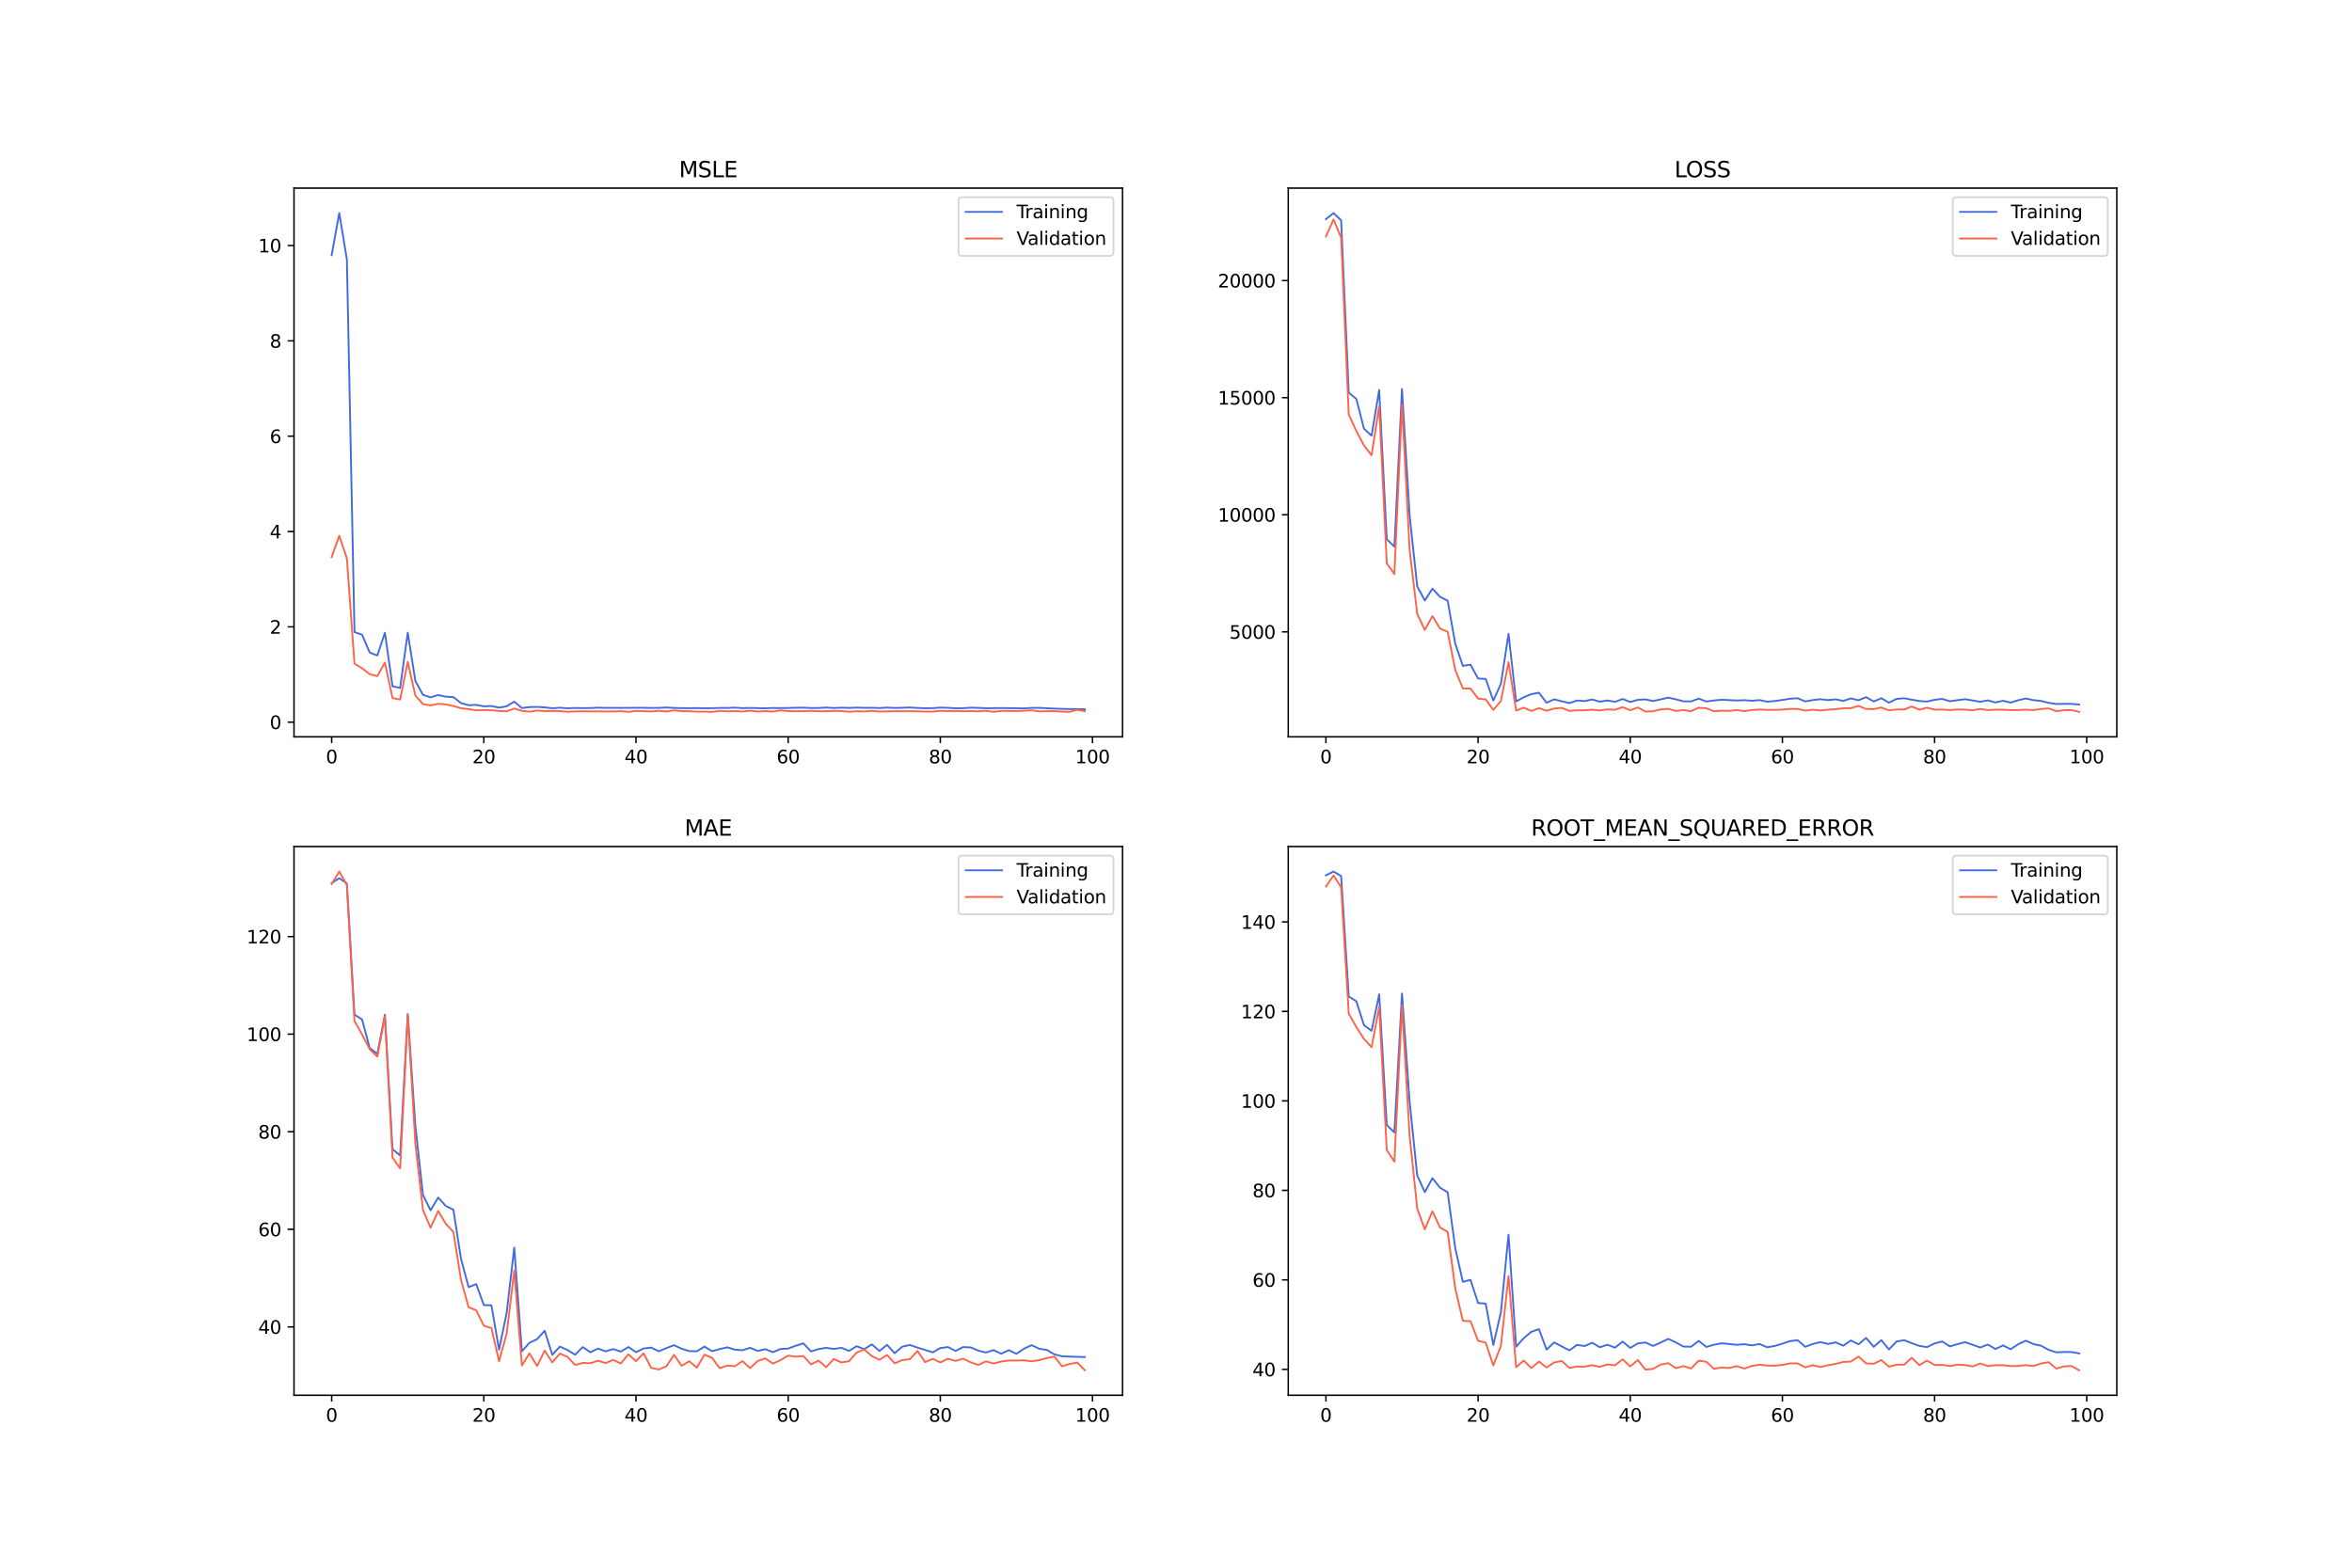 <?xml version="1.0" encoding="utf-8" standalone="no"?>
<!DOCTYPE svg PUBLIC "-//W3C//DTD SVG 1.1//EN"
  "http://www.w3.org/Graphics/SVG/1.1/DTD/svg11.dtd">
<svg xmlns:xlink="http://www.w3.org/1999/xlink" width="1296pt" height="864pt" viewBox="0 0 1296 864" xmlns="http://www.w3.org/2000/svg" version="1.1">
 <defs>
  <style type="text/css">*{stroke-linejoin: round; stroke-linecap: butt}</style>
 </defs>
 <g id="figure_1">
  <g id="patch_1">
   <path d="M 0 864 
L 1296 864 
L 1296 0 
L 0 0 
z
" style="fill: #ffffff"/>
  </g>
  <g id="axes_1">
   <g id="patch_2">
    <path d="M 162 406.08 
L 618.545 406.08 
L 618.545 103.68 
L 162 103.68 
z
" style="fill: #ffffff"/>
   </g>
   <g id="matplotlib.axis_1">
    <g id="xtick_1">
     <g id="line2d_1">
      <defs>
       <path id="md85e170655" d="M 0 0 
L 0 3.5 
" style="stroke: #000000; stroke-width: 0.8"/>
      </defs>
      <g>
       <use xlink:href="#md85e170655" x="182.752" y="406.08" style="stroke: #000000; stroke-width: 0.8"/>
      </g>
     </g>
     <g id="text_1">
      <!-- 0 -->
      <g transform="translate(179.571 420.678) scale(0.1 -0.1)">
       <defs>
        <path id="DejaVuSans-30" d="M 2034 4250 
Q 1547 4250 1301 3770 
Q 1056 3291 1056 2328 
Q 1056 1369 1301 889 
Q 1547 409 2034 409 
Q 2525 409 2770 889 
Q 3016 1369 3016 2328 
Q 3016 3291 2770 3770 
Q 2525 4250 2034 4250 
z
M 2034 4750 
Q 2819 4750 3233 4129 
Q 3647 3509 3647 2328 
Q 3647 1150 3233 529 
Q 2819 -91 2034 -91 
Q 1250 -91 836 529 
Q 422 1150 422 2328 
Q 422 3509 836 4129 
Q 1250 4750 2034 4750 
z
" transform="scale(0.016)"/>
       </defs>
       <use xlink:href="#DejaVuSans-30"/>
      </g>
     </g>
    </g>
    <g id="xtick_2">
     <g id="line2d_2">
      <g>
       <use xlink:href="#md85e170655" x="266.599" y="406.08" style="stroke: #000000; stroke-width: 0.8"/>
      </g>
     </g>
     <g id="text_2">
      <!-- 20 -->
      <g transform="translate(260.236 420.678) scale(0.1 -0.1)">
       <defs>
        <path id="DejaVuSans-32" d="M 1228 531 
L 3431 531 
L 3431 0 
L 469 0 
L 469 531 
Q 828 903 1448 1529 
Q 2069 2156 2228 2338 
Q 2531 2678 2651 2914 
Q 2772 3150 2772 3378 
Q 2772 3750 2511 3984 
Q 2250 4219 1831 4219 
Q 1534 4219 1204 4116 
Q 875 4013 500 3803 
L 500 4441 
Q 881 4594 1212 4672 
Q 1544 4750 1819 4750 
Q 2544 4750 2975 4387 
Q 3406 4025 3406 3419 
Q 3406 3131 3298 2873 
Q 3191 2616 2906 2266 
Q 2828 2175 2409 1742 
Q 1991 1309 1228 531 
z
" transform="scale(0.016)"/>
       </defs>
       <use xlink:href="#DejaVuSans-32"/>
       <use xlink:href="#DejaVuSans-30" x="63.623"/>
      </g>
     </g>
    </g>
    <g id="xtick_3">
     <g id="line2d_3">
      <g>
       <use xlink:href="#md85e170655" x="350.446" y="406.08" style="stroke: #000000; stroke-width: 0.8"/>
      </g>
     </g>
     <g id="text_3">
      <!-- 40 -->
      <g transform="translate(344.083 420.678) scale(0.1 -0.1)">
       <defs>
        <path id="DejaVuSans-34" d="M 2419 4116 
L 825 1625 
L 2419 1625 
L 2419 4116 
z
M 2253 4666 
L 3047 4666 
L 3047 1625 
L 3713 1625 
L 3713 1100 
L 3047 1100 
L 3047 0 
L 2419 0 
L 2419 1100 
L 313 1100 
L 313 1709 
L 2253 4666 
z
" transform="scale(0.016)"/>
       </defs>
       <use xlink:href="#DejaVuSans-34"/>
       <use xlink:href="#DejaVuSans-30" x="63.623"/>
      </g>
     </g>
    </g>
    <g id="xtick_4">
     <g id="line2d_4">
      <g>
       <use xlink:href="#md85e170655" x="434.292" y="406.08" style="stroke: #000000; stroke-width: 0.8"/>
      </g>
     </g>
     <g id="text_4">
      <!-- 60 -->
      <g transform="translate(427.93 420.678) scale(0.1 -0.1)">
       <defs>
        <path id="DejaVuSans-36" d="M 2113 2584 
Q 1688 2584 1439 2293 
Q 1191 2003 1191 1497 
Q 1191 994 1439 701 
Q 1688 409 2113 409 
Q 2538 409 2786 701 
Q 3034 994 3034 1497 
Q 3034 2003 2786 2293 
Q 2538 2584 2113 2584 
z
M 3366 4563 
L 3366 3988 
Q 3128 4100 2886 4159 
Q 2644 4219 2406 4219 
Q 1781 4219 1451 3797 
Q 1122 3375 1075 2522 
Q 1259 2794 1537 2939 
Q 1816 3084 2150 3084 
Q 2853 3084 3261 2657 
Q 3669 2231 3669 1497 
Q 3669 778 3244 343 
Q 2819 -91 2113 -91 
Q 1303 -91 875 529 
Q 447 1150 447 2328 
Q 447 3434 972 4092 
Q 1497 4750 2381 4750 
Q 2619 4750 2861 4703 
Q 3103 4656 3366 4563 
z
" transform="scale(0.016)"/>
       </defs>
       <use xlink:href="#DejaVuSans-36"/>
       <use xlink:href="#DejaVuSans-30" x="63.623"/>
      </g>
     </g>
    </g>
    <g id="xtick_5">
     <g id="line2d_5">
      <g>
       <use xlink:href="#md85e170655" x="518.139" y="406.08" style="stroke: #000000; stroke-width: 0.8"/>
      </g>
     </g>
     <g id="text_5">
      <!-- 80 -->
      <g transform="translate(511.776 420.678) scale(0.1 -0.1)">
       <defs>
        <path id="DejaVuSans-38" d="M 2034 2216 
Q 1584 2216 1326 1975 
Q 1069 1734 1069 1313 
Q 1069 891 1326 650 
Q 1584 409 2034 409 
Q 2484 409 2743 651 
Q 3003 894 3003 1313 
Q 3003 1734 2745 1975 
Q 2488 2216 2034 2216 
z
M 1403 2484 
Q 997 2584 770 2862 
Q 544 3141 544 3541 
Q 544 4100 942 4425 
Q 1341 4750 2034 4750 
Q 2731 4750 3128 4425 
Q 3525 4100 3525 3541 
Q 3525 3141 3298 2862 
Q 3072 2584 2669 2484 
Q 3125 2378 3379 2068 
Q 3634 1759 3634 1313 
Q 3634 634 3220 271 
Q 2806 -91 2034 -91 
Q 1263 -91 848 271 
Q 434 634 434 1313 
Q 434 1759 690 2068 
Q 947 2378 1403 2484 
z
M 1172 3481 
Q 1172 3119 1398 2916 
Q 1625 2713 2034 2713 
Q 2441 2713 2670 2916 
Q 2900 3119 2900 3481 
Q 2900 3844 2670 4047 
Q 2441 4250 2034 4250 
Q 1625 4250 1398 4047 
Q 1172 3844 1172 3481 
z
" transform="scale(0.016)"/>
       </defs>
       <use xlink:href="#DejaVuSans-38"/>
       <use xlink:href="#DejaVuSans-30" x="63.623"/>
      </g>
     </g>
    </g>
    <g id="xtick_6">
     <g id="line2d_6">
      <g>
       <use xlink:href="#md85e170655" x="601.986" y="406.08" style="stroke: #000000; stroke-width: 0.8"/>
      </g>
     </g>
     <g id="text_6">
      <!-- 100 -->
      <g transform="translate(592.442 420.678) scale(0.1 -0.1)">
       <defs>
        <path id="DejaVuSans-31" d="M 794 531 
L 1825 531 
L 1825 4091 
L 703 3866 
L 703 4441 
L 1819 4666 
L 2450 4666 
L 2450 531 
L 3481 531 
L 3481 0 
L 794 0 
L 794 531 
z
" transform="scale(0.016)"/>
       </defs>
       <use xlink:href="#DejaVuSans-31"/>
       <use xlink:href="#DejaVuSans-30" x="63.623"/>
       <use xlink:href="#DejaVuSans-30" x="127.246"/>
      </g>
     </g>
    </g>
   </g>
   <g id="matplotlib.axis_2">
    <g id="ytick_1">
     <g id="line2d_7">
      <defs>
       <path id="m19875798ec" d="M 0 0 
L -3.5 0 
" style="stroke: #000000; stroke-width: 0.8"/>
      </defs>
      <g>
       <use xlink:href="#m19875798ec" x="162" y="398.006" style="stroke: #000000; stroke-width: 0.8"/>
      </g>
     </g>
     <g id="text_7">
      <!-- 0 -->
      <g transform="translate(148.637 401.805) scale(0.1 -0.1)">
       <use xlink:href="#DejaVuSans-30"/>
      </g>
     </g>
    </g>
    <g id="ytick_2">
     <g id="line2d_8">
      <g>
       <use xlink:href="#m19875798ec" x="162" y="345.468" style="stroke: #000000; stroke-width: 0.8"/>
      </g>
     </g>
     <g id="text_8">
      <!-- 2 -->
      <g transform="translate(148.637 349.267) scale(0.1 -0.1)">
       <use xlink:href="#DejaVuSans-32"/>
      </g>
     </g>
    </g>
    <g id="ytick_3">
     <g id="line2d_9">
      <g>
       <use xlink:href="#m19875798ec" x="162" y="292.93" style="stroke: #000000; stroke-width: 0.8"/>
      </g>
     </g>
     <g id="text_9">
      <!-- 4 -->
      <g transform="translate(148.637 296.729) scale(0.1 -0.1)">
       <use xlink:href="#DejaVuSans-34"/>
      </g>
     </g>
    </g>
    <g id="ytick_4">
     <g id="line2d_10">
      <g>
       <use xlink:href="#m19875798ec" x="162" y="240.392" style="stroke: #000000; stroke-width: 0.8"/>
      </g>
     </g>
     <g id="text_10">
      <!-- 6 -->
      <g transform="translate(148.637 244.191) scale(0.1 -0.1)">
       <use xlink:href="#DejaVuSans-36"/>
      </g>
     </g>
    </g>
    <g id="ytick_5">
     <g id="line2d_11">
      <g>
       <use xlink:href="#m19875798ec" x="162" y="187.854" style="stroke: #000000; stroke-width: 0.8"/>
      </g>
     </g>
     <g id="text_11">
      <!-- 8 -->
      <g transform="translate(148.637 191.654) scale(0.1 -0.1)">
       <use xlink:href="#DejaVuSans-38"/>
      </g>
     </g>
    </g>
    <g id="ytick_6">
     <g id="line2d_12">
      <g>
       <use xlink:href="#m19875798ec" x="162" y="135.316" style="stroke: #000000; stroke-width: 0.8"/>
      </g>
     </g>
     <g id="text_12">
      <!-- 10 -->
      <g transform="translate(142.275 139.116) scale(0.1 -0.1)">
       <use xlink:href="#DejaVuSans-31"/>
       <use xlink:href="#DejaVuSans-30" x="63.623"/>
      </g>
     </g>
    </g>
   </g>
   <g id="line2d_13">
    <path d="M 182.752 140.63 
L 186.944 117.425 
L 191.137 142.941 
L 195.329 348.347 
L 199.521 349.837 
L 203.714 359.659 
L 207.906 361.257 
L 212.098 348.735 
L 216.291 378.211 
L 220.483 379.183 
L 224.675 348.682 
L 228.868 375.313 
L 233.06 382.937 
L 237.252 384.336 
L 241.445 383.071 
L 245.637 383.969 
L 249.829 384.185 
L 254.022 387.471 
L 258.214 388.669 
L 262.406 388.49 
L 266.599 389.257 
L 270.791 389.116 
L 274.983 389.994 
L 279.176 389.249 
L 283.368 386.706 
L 287.56 390.223 
L 291.753 389.684 
L 295.945 389.609 
L 300.137 389.849 
L 304.33 390.325 
L 308.522 390.064 
L 312.714 390.355 
L 316.907 390.197 
L 321.099 390.276 
L 325.292 390.221 
L 329.484 390.024 
L 333.676 390.14 
L 337.869 390.128 
L 342.061 390.155 
L 346.253 390.123 
L 350.446 390.081 
L 354.638 390.111 
L 358.83 390.18 
L 363.023 390.137 
L 367.215 389.928 
L 371.407 390.162 
L 375.6 390.266 
L 379.792 390.294 
L 383.984 390.262 
L 388.177 390.344 
L 392.369 390.314 
L 396.561 390.148 
L 400.754 390.186 
L 404.946 389.984 
L 409.138 390.263 
L 413.331 390.162 
L 417.523 390.267 
L 421.715 390.345 
L 425.908 390.201 
L 430.1 390.242 
L 434.292 390.173 
L 438.485 390.081 
L 442.677 390.003 
L 446.869 390.226 
L 451.062 390.182 
L 455.254 389.939 
L 459.446 390.222 
L 463.639 390.031 
L 467.831 390.147 
L 472.023 389.977 
L 476.216 390.112 
L 480.408 390.09 
L 484.6 390.233 
L 488.793 389.957 
L 492.985 390.178 
L 497.177 390.084 
L 501.37 389.921 
L 505.562 390.181 
L 509.754 390.347 
L 513.947 390.28 
L 518.139 389.986 
L 522.331 390.092 
L 526.524 390.352 
L 530.716 390.31 
L 534.908 390.021 
L 539.101 390.13 
L 543.293 390.31 
L 547.485 390.28 
L 551.678 390.216 
L 555.87 390.281 
L 560.062 390.32 
L 564.255 390.411 
L 568.447 390.158 
L 572.639 390.121 
L 576.832 390.344 
L 581.024 390.536 
L 585.216 390.69 
L 589.409 390.789 
L 593.601 390.793 
L 597.793 390.92 
" clip-path="url(#p9ff10216ed)" style="fill: none; stroke: #4169e1; stroke-linecap: square"/>
   </g>
   <g id="line2d_14">
    <path d="M 182.752 307.032 
L 186.944 295.249 
L 191.137 307.761 
L 195.329 365.739 
L 199.521 368.329 
L 203.714 371.51 
L 207.906 372.64 
L 212.098 365.177 
L 216.291 384.71 
L 220.483 385.539 
L 224.675 364.756 
L 228.868 383.331 
L 233.06 388.004 
L 237.252 388.766 
L 241.445 387.891 
L 245.637 388.189 
L 249.829 389.116 
L 254.022 390.316 
L 258.214 390.806 
L 262.406 391.522 
L 266.599 391.32 
L 270.791 391.459 
L 274.983 391.828 
L 279.176 392.006 
L 283.368 390.49 
L 287.56 391.738 
L 291.753 392.254 
L 295.945 391.605 
L 300.137 391.919 
L 304.33 391.839 
L 308.522 391.9 
L 312.714 392.29 
L 316.907 392.07 
L 321.099 392.001 
L 325.292 392.082 
L 329.484 392.056 
L 333.676 392.138 
L 337.869 392.091 
L 342.061 391.958 
L 346.253 392.303 
L 350.446 391.816 
L 354.638 391.945 
L 358.83 392.101 
L 363.023 391.738 
L 367.215 392.151 
L 371.407 391.499 
L 375.6 391.91 
L 379.792 391.972 
L 383.984 392.214 
L 388.177 392.219 
L 392.369 392.335 
L 396.561 391.782 
L 400.754 392.055 
L 404.946 391.904 
L 409.138 392.137 
L 413.331 391.709 
L 417.523 392.156 
L 421.715 391.906 
L 425.908 392.18 
L 430.1 391.486 
L 434.292 391.921 
L 438.485 391.976 
L 442.677 391.97 
L 446.869 391.797 
L 451.062 391.969 
L 455.254 392.005 
L 459.446 391.794 
L 463.639 391.863 
L 467.831 392.273 
L 472.023 392.001 
L 476.216 392.117 
L 480.408 391.787 
L 484.6 392.13 
L 488.793 392.091 
L 492.985 391.972 
L 497.177 391.947 
L 501.37 391.962 
L 505.562 392.054 
L 509.754 392.153 
L 513.947 392.202 
L 518.139 391.772 
L 522.331 391.908 
L 526.524 391.852 
L 530.716 391.987 
L 534.908 391.908 
L 539.101 392.012 
L 543.293 391.746 
L 547.485 392.305 
L 551.678 391.797 
L 555.87 391.829 
L 560.062 391.88 
L 564.255 391.714 
L 568.447 391.506 
L 572.639 392.062 
L 576.832 391.958 
L 581.024 391.907 
L 585.216 392.189 
L 589.409 392.313 
L 593.601 391.165 
L 597.793 391.947 
" clip-path="url(#p9ff10216ed)" style="fill: none; stroke: #ff6347; stroke-linecap: square"/>
   </g>
   <g id="patch_3">
    <path d="M 162 406.08 
L 162 103.68 
" style="fill: none; stroke: #000000; stroke-width: 0.8; stroke-linejoin: miter; stroke-linecap: square"/>
   </g>
   <g id="patch_4">
    <path d="M 618.545 406.08 
L 618.545 103.68 
" style="fill: none; stroke: #000000; stroke-width: 0.8; stroke-linejoin: miter; stroke-linecap: square"/>
   </g>
   <g id="patch_5">
    <path d="M 162 406.08 
L 618.545 406.08 
" style="fill: none; stroke: #000000; stroke-width: 0.8; stroke-linejoin: miter; stroke-linecap: square"/>
   </g>
   <g id="patch_6">
    <path d="M 162 103.68 
L 618.545 103.68 
" style="fill: none; stroke: #000000; stroke-width: 0.8; stroke-linejoin: miter; stroke-linecap: square"/>
   </g>
   <g id="text_13">
    <!-- MSLE -->
    <g transform="translate(374.152 97.68) scale(0.12 -0.12)">
     <defs>
      <path id="DejaVuSans-4d" d="M 628 4666 
L 1569 4666 
L 2759 1491 
L 3956 4666 
L 4897 4666 
L 4897 0 
L 4281 0 
L 4281 4097 
L 3078 897 
L 2444 897 
L 1241 4097 
L 1241 0 
L 628 0 
L 628 4666 
z
" transform="scale(0.016)"/>
      <path id="DejaVuSans-53" d="M 3425 4513 
L 3425 3897 
Q 3066 4069 2747 4153 
Q 2428 4238 2131 4238 
Q 1616 4238 1336 4038 
Q 1056 3838 1056 3469 
Q 1056 3159 1242 3001 
Q 1428 2844 1947 2747 
L 2328 2669 
Q 3034 2534 3370 2195 
Q 3706 1856 3706 1288 
Q 3706 609 3251 259 
Q 2797 -91 1919 -91 
Q 1588 -91 1214 -16 
Q 841 59 441 206 
L 441 856 
Q 825 641 1194 531 
Q 1563 422 1919 422 
Q 2459 422 2753 634 
Q 3047 847 3047 1241 
Q 3047 1584 2836 1778 
Q 2625 1972 2144 2069 
L 1759 2144 
Q 1053 2284 737 2584 
Q 422 2884 422 3419 
Q 422 4038 858 4394 
Q 1294 4750 2059 4750 
Q 2388 4750 2728 4690 
Q 3069 4631 3425 4513 
z
" transform="scale(0.016)"/>
      <path id="DejaVuSans-4c" d="M 628 4666 
L 1259 4666 
L 1259 531 
L 3531 531 
L 3531 0 
L 628 0 
L 628 4666 
z
" transform="scale(0.016)"/>
      <path id="DejaVuSans-45" d="M 628 4666 
L 3578 4666 
L 3578 4134 
L 1259 4134 
L 1259 2753 
L 3481 2753 
L 3481 2222 
L 1259 2222 
L 1259 531 
L 3634 531 
L 3634 0 
L 628 0 
L 628 4666 
z
" transform="scale(0.016)"/>
     </defs>
     <use xlink:href="#DejaVuSans-4d"/>
     <use xlink:href="#DejaVuSans-53" x="86.279"/>
     <use xlink:href="#DejaVuSans-4c" x="149.756"/>
     <use xlink:href="#DejaVuSans-45" x="205.469"/>
    </g>
   </g>
   <g id="legend_1">
    <g id="patch_7">
     <path d="M 530.164 141.036 
L 611.545 141.036 
Q 613.545 141.036 613.545 139.036 
L 613.545 110.68 
Q 613.545 108.68 611.545 108.68 
L 530.164 108.68 
Q 528.164 108.68 528.164 110.68 
L 528.164 139.036 
Q 528.164 141.036 530.164 141.036 
z
" style="fill: #ffffff; opacity: 0.8; stroke: #cccccc; stroke-linejoin: miter"/>
    </g>
    <g id="line2d_15">
     <path d="M 532.164 116.778 
L 542.164 116.778 
L 552.164 116.778 
" style="fill: none; stroke: #4169e1; stroke-linecap: square"/>
    </g>
    <g id="text_14">
     <!-- Training -->
     <g transform="translate(560.164 120.278) scale(0.1 -0.1)">
      <defs>
       <path id="DejaVuSans-54" d="M -19 4666 
L 3928 4666 
L 3928 4134 
L 2272 4134 
L 2272 0 
L 1638 0 
L 1638 4134 
L -19 4134 
L -19 4666 
z
" transform="scale(0.016)"/>
       <path id="DejaVuSans-72" d="M 2631 2963 
Q 2534 3019 2420 3045 
Q 2306 3072 2169 3072 
Q 1681 3072 1420 2755 
Q 1159 2438 1159 1844 
L 1159 0 
L 581 0 
L 581 3500 
L 1159 3500 
L 1159 2956 
Q 1341 3275 1631 3429 
Q 1922 3584 2338 3584 
Q 2397 3584 2469 3576 
Q 2541 3569 2628 3553 
L 2631 2963 
z
" transform="scale(0.016)"/>
       <path id="DejaVuSans-61" d="M 2194 1759 
Q 1497 1759 1228 1600 
Q 959 1441 959 1056 
Q 959 750 1161 570 
Q 1363 391 1709 391 
Q 2188 391 2477 730 
Q 2766 1069 2766 1631 
L 2766 1759 
L 2194 1759 
z
M 3341 1997 
L 3341 0 
L 2766 0 
L 2766 531 
Q 2569 213 2275 61 
Q 1981 -91 1556 -91 
Q 1019 -91 701 211 
Q 384 513 384 1019 
Q 384 1609 779 1909 
Q 1175 2209 1959 2209 
L 2766 2209 
L 2766 2266 
Q 2766 2663 2505 2880 
Q 2244 3097 1772 3097 
Q 1472 3097 1187 3025 
Q 903 2953 641 2809 
L 641 3341 
Q 956 3463 1253 3523 
Q 1550 3584 1831 3584 
Q 2591 3584 2966 3190 
Q 3341 2797 3341 1997 
z
" transform="scale(0.016)"/>
       <path id="DejaVuSans-69" d="M 603 3500 
L 1178 3500 
L 1178 0 
L 603 0 
L 603 3500 
z
M 603 4863 
L 1178 4863 
L 1178 4134 
L 603 4134 
L 603 4863 
z
" transform="scale(0.016)"/>
       <path id="DejaVuSans-6e" d="M 3513 2113 
L 3513 0 
L 2938 0 
L 2938 2094 
Q 2938 2591 2744 2837 
Q 2550 3084 2163 3084 
Q 1697 3084 1428 2787 
Q 1159 2491 1159 1978 
L 1159 0 
L 581 0 
L 581 3500 
L 1159 3500 
L 1159 2956 
Q 1366 3272 1645 3428 
Q 1925 3584 2291 3584 
Q 2894 3584 3203 3211 
Q 3513 2838 3513 2113 
z
" transform="scale(0.016)"/>
       <path id="DejaVuSans-67" d="M 2906 1791 
Q 2906 2416 2648 2759 
Q 2391 3103 1925 3103 
Q 1463 3103 1205 2759 
Q 947 2416 947 1791 
Q 947 1169 1205 825 
Q 1463 481 1925 481 
Q 2391 481 2648 825 
Q 2906 1169 2906 1791 
z
M 3481 434 
Q 3481 -459 3084 -895 
Q 2688 -1331 1869 -1331 
Q 1566 -1331 1297 -1286 
Q 1028 -1241 775 -1147 
L 775 -588 
Q 1028 -725 1275 -790 
Q 1522 -856 1778 -856 
Q 2344 -856 2625 -561 
Q 2906 -266 2906 331 
L 2906 616 
Q 2728 306 2450 153 
Q 2172 0 1784 0 
Q 1141 0 747 490 
Q 353 981 353 1791 
Q 353 2603 747 3093 
Q 1141 3584 1784 3584 
Q 2172 3584 2450 3431 
Q 2728 3278 2906 2969 
L 2906 3500 
L 3481 3500 
L 3481 434 
z
" transform="scale(0.016)"/>
      </defs>
      <use xlink:href="#DejaVuSans-54"/>
      <use xlink:href="#DejaVuSans-72" x="46.334"/>
      <use xlink:href="#DejaVuSans-61" x="87.447"/>
      <use xlink:href="#DejaVuSans-69" x="148.727"/>
      <use xlink:href="#DejaVuSans-6e" x="176.51"/>
      <use xlink:href="#DejaVuSans-69" x="239.889"/>
      <use xlink:href="#DejaVuSans-6e" x="267.672"/>
      <use xlink:href="#DejaVuSans-67" x="331.051"/>
     </g>
    </g>
    <g id="line2d_16">
     <path d="M 532.164 131.457 
L 542.164 131.457 
L 552.164 131.457 
" style="fill: none; stroke: #ff6347; stroke-linecap: square"/>
    </g>
    <g id="text_15">
     <!-- Validation -->
     <g transform="translate(560.164 134.957) scale(0.1 -0.1)">
      <defs>
       <path id="DejaVuSans-56" d="M 1831 0 
L 50 4666 
L 709 4666 
L 2188 738 
L 3669 4666 
L 4325 4666 
L 2547 0 
L 1831 0 
z
" transform="scale(0.016)"/>
       <path id="DejaVuSans-6c" d="M 603 4863 
L 1178 4863 
L 1178 0 
L 603 0 
L 603 4863 
z
" transform="scale(0.016)"/>
       <path id="DejaVuSans-64" d="M 2906 2969 
L 2906 4863 
L 3481 4863 
L 3481 0 
L 2906 0 
L 2906 525 
Q 2725 213 2448 61 
Q 2172 -91 1784 -91 
Q 1150 -91 751 415 
Q 353 922 353 1747 
Q 353 2572 751 3078 
Q 1150 3584 1784 3584 
Q 2172 3584 2448 3432 
Q 2725 3281 2906 2969 
z
M 947 1747 
Q 947 1113 1208 752 
Q 1469 391 1925 391 
Q 2381 391 2643 752 
Q 2906 1113 2906 1747 
Q 2906 2381 2643 2742 
Q 2381 3103 1925 3103 
Q 1469 3103 1208 2742 
Q 947 2381 947 1747 
z
" transform="scale(0.016)"/>
       <path id="DejaVuSans-74" d="M 1172 4494 
L 1172 3500 
L 2356 3500 
L 2356 3053 
L 1172 3053 
L 1172 1153 
Q 1172 725 1289 603 
Q 1406 481 1766 481 
L 2356 481 
L 2356 0 
L 1766 0 
Q 1100 0 847 248 
Q 594 497 594 1153 
L 594 3053 
L 172 3053 
L 172 3500 
L 594 3500 
L 594 4494 
L 1172 4494 
z
" transform="scale(0.016)"/>
       <path id="DejaVuSans-6f" d="M 1959 3097 
Q 1497 3097 1228 2736 
Q 959 2375 959 1747 
Q 959 1119 1226 758 
Q 1494 397 1959 397 
Q 2419 397 2687 759 
Q 2956 1122 2956 1747 
Q 2956 2369 2687 2733 
Q 2419 3097 1959 3097 
z
M 1959 3584 
Q 2709 3584 3137 3096 
Q 3566 2609 3566 1747 
Q 3566 888 3137 398 
Q 2709 -91 1959 -91 
Q 1206 -91 779 398 
Q 353 888 353 1747 
Q 353 2609 779 3096 
Q 1206 3584 1959 3584 
z
" transform="scale(0.016)"/>
      </defs>
      <use xlink:href="#DejaVuSans-56"/>
      <use xlink:href="#DejaVuSans-61" x="60.658"/>
      <use xlink:href="#DejaVuSans-6c" x="121.938"/>
      <use xlink:href="#DejaVuSans-69" x="149.721"/>
      <use xlink:href="#DejaVuSans-64" x="177.504"/>
      <use xlink:href="#DejaVuSans-61" x="240.98"/>
      <use xlink:href="#DejaVuSans-74" x="302.26"/>
      <use xlink:href="#DejaVuSans-69" x="341.469"/>
      <use xlink:href="#DejaVuSans-6f" x="369.252"/>
      <use xlink:href="#DejaVuSans-6e" x="430.434"/>
     </g>
    </g>
   </g>
  </g>
  <g id="axes_2">
   <g id="patch_8">
    <path d="M 709.855 406.08 
L 1166.4 406.08 
L 1166.4 103.68 
L 709.855 103.68 
z
" style="fill: #ffffff"/>
   </g>
   <g id="matplotlib.axis_3">
    <g id="xtick_7">
     <g id="line2d_17">
      <g>
       <use xlink:href="#md85e170655" x="730.607" y="406.08" style="stroke: #000000; stroke-width: 0.8"/>
      </g>
     </g>
     <g id="text_16">
      <!-- 0 -->
      <g transform="translate(727.425 420.678) scale(0.1 -0.1)">
       <use xlink:href="#DejaVuSans-30"/>
      </g>
     </g>
    </g>
    <g id="xtick_8">
     <g id="line2d_18">
      <g>
       <use xlink:href="#md85e170655" x="814.453" y="406.08" style="stroke: #000000; stroke-width: 0.8"/>
      </g>
     </g>
     <g id="text_17">
      <!-- 20 -->
      <g transform="translate(808.091 420.678) scale(0.1 -0.1)">
       <use xlink:href="#DejaVuSans-32"/>
       <use xlink:href="#DejaVuSans-30" x="63.623"/>
      </g>
     </g>
    </g>
    <g id="xtick_9">
     <g id="line2d_19">
      <g>
       <use xlink:href="#md85e170655" x="898.3" y="406.08" style="stroke: #000000; stroke-width: 0.8"/>
      </g>
     </g>
     <g id="text_18">
      <!-- 40 -->
      <g transform="translate(891.938 420.678) scale(0.1 -0.1)">
       <use xlink:href="#DejaVuSans-34"/>
       <use xlink:href="#DejaVuSans-30" x="63.623"/>
      </g>
     </g>
    </g>
    <g id="xtick_10">
     <g id="line2d_20">
      <g>
       <use xlink:href="#md85e170655" x="982.147" y="406.08" style="stroke: #000000; stroke-width: 0.8"/>
      </g>
     </g>
     <g id="text_19">
      <!-- 60 -->
      <g transform="translate(975.784 420.678) scale(0.1 -0.1)">
       <use xlink:href="#DejaVuSans-36"/>
       <use xlink:href="#DejaVuSans-30" x="63.623"/>
      </g>
     </g>
    </g>
    <g id="xtick_11">
     <g id="line2d_21">
      <g>
       <use xlink:href="#md85e170655" x="1065.994" y="406.08" style="stroke: #000000; stroke-width: 0.8"/>
      </g>
     </g>
     <g id="text_20">
      <!-- 80 -->
      <g transform="translate(1059.631 420.678) scale(0.1 -0.1)">
       <use xlink:href="#DejaVuSans-38"/>
       <use xlink:href="#DejaVuSans-30" x="63.623"/>
      </g>
     </g>
    </g>
    <g id="xtick_12">
     <g id="line2d_22">
      <g>
       <use xlink:href="#md85e170655" x="1149.84" y="406.08" style="stroke: #000000; stroke-width: 0.8"/>
      </g>
     </g>
     <g id="text_21">
      <!-- 100 -->
      <g transform="translate(1140.297 420.678) scale(0.1 -0.1)">
       <use xlink:href="#DejaVuSans-31"/>
       <use xlink:href="#DejaVuSans-30" x="63.623"/>
       <use xlink:href="#DejaVuSans-30" x="127.246"/>
      </g>
     </g>
    </g>
   </g>
   <g id="matplotlib.axis_4">
    <g id="ytick_7">
     <g id="line2d_23">
      <g>
       <use xlink:href="#m19875798ec" x="709.855" y="348.234" style="stroke: #000000; stroke-width: 0.8"/>
      </g>
     </g>
     <g id="text_22">
      <!-- 5000 -->
      <g transform="translate(677.405 352.033) scale(0.1 -0.1)">
       <defs>
        <path id="DejaVuSans-35" d="M 691 4666 
L 3169 4666 
L 3169 4134 
L 1269 4134 
L 1269 2991 
Q 1406 3038 1543 3061 
Q 1681 3084 1819 3084 
Q 2600 3084 3056 2656 
Q 3513 2228 3513 1497 
Q 3513 744 3044 326 
Q 2575 -91 1722 -91 
Q 1428 -91 1123 -41 
Q 819 9 494 109 
L 494 744 
Q 775 591 1075 516 
Q 1375 441 1709 441 
Q 2250 441 2565 725 
Q 2881 1009 2881 1497 
Q 2881 1984 2565 2268 
Q 2250 2553 1709 2553 
Q 1456 2553 1204 2497 
Q 953 2441 691 2322 
L 691 4666 
z
" transform="scale(0.016)"/>
       </defs>
       <use xlink:href="#DejaVuSans-35"/>
       <use xlink:href="#DejaVuSans-30" x="63.623"/>
       <use xlink:href="#DejaVuSans-30" x="127.246"/>
       <use xlink:href="#DejaVuSans-30" x="190.869"/>
      </g>
     </g>
    </g>
    <g id="ytick_8">
     <g id="line2d_24">
      <g>
       <use xlink:href="#m19875798ec" x="709.855" y="283.7" style="stroke: #000000; stroke-width: 0.8"/>
      </g>
     </g>
     <g id="text_23">
      <!-- 10000 -->
      <g transform="translate(671.042 287.499) scale(0.1 -0.1)">
       <use xlink:href="#DejaVuSans-31"/>
       <use xlink:href="#DejaVuSans-30" x="63.623"/>
       <use xlink:href="#DejaVuSans-30" x="127.246"/>
       <use xlink:href="#DejaVuSans-30" x="190.869"/>
       <use xlink:href="#DejaVuSans-30" x="254.492"/>
      </g>
     </g>
    </g>
    <g id="ytick_9">
     <g id="line2d_25">
      <g>
       <use xlink:href="#m19875798ec" x="709.855" y="219.165" style="stroke: #000000; stroke-width: 0.8"/>
      </g>
     </g>
     <g id="text_24">
      <!-- 15000 -->
      <g transform="translate(671.042 222.965) scale(0.1 -0.1)">
       <use xlink:href="#DejaVuSans-31"/>
       <use xlink:href="#DejaVuSans-35" x="63.623"/>
       <use xlink:href="#DejaVuSans-30" x="127.246"/>
       <use xlink:href="#DejaVuSans-30" x="190.869"/>
       <use xlink:href="#DejaVuSans-30" x="254.492"/>
      </g>
     </g>
    </g>
    <g id="ytick_10">
     <g id="line2d_26">
      <g>
       <use xlink:href="#m19875798ec" x="709.855" y="154.631" style="stroke: #000000; stroke-width: 0.8"/>
      </g>
     </g>
     <g id="text_25">
      <!-- 20000 -->
      <g transform="translate(671.042 158.431) scale(0.1 -0.1)">
       <use xlink:href="#DejaVuSans-32"/>
       <use xlink:href="#DejaVuSans-30" x="63.623"/>
       <use xlink:href="#DejaVuSans-30" x="127.246"/>
       <use xlink:href="#DejaVuSans-30" x="190.869"/>
       <use xlink:href="#DejaVuSans-30" x="254.492"/>
      </g>
     </g>
    </g>
   </g>
   <g id="line2d_27">
    <path d="M 730.607 120.816 
L 734.799 117.425 
L 738.991 121.43 
L 743.184 216.393 
L 747.376 219.867 
L 751.568 236.272 
L 755.761 240.131 
L 759.953 214.942 
L 764.145 297.237 
L 768.338 301.256 
L 772.53 214.359 
L 776.722 284.094 
L 780.915 323.154 
L 785.107 330.99 
L 789.299 324.434 
L 793.492 328.945 
L 797.684 331.027 
L 801.876 354.737 
L 806.069 366.995 
L 810.261 366.293 
L 814.453 373.97 
L 818.646 374.152 
L 822.838 386.114 
L 827.03 376.89 
L 831.223 349.352 
L 835.415 386.567 
L 839.607 384.289 
L 843.8 382.538 
L 847.992 381.79 
L 852.184 387.298 
L 856.377 385.437 
L 860.569 386.481 
L 864.761 387.507 
L 868.954 386.087 
L 873.146 386.382 
L 877.338 385.522 
L 881.531 386.702 
L 885.723 386.047 
L 889.915 386.805 
L 894.108 385.217 
L 898.3 386.88 
L 902.492 385.698 
L 906.685 385.454 
L 910.877 386.362 
L 915.069 385.466 
L 919.262 384.478 
L 923.454 385.433 
L 927.646 386.525 
L 931.839 386.552 
L 936.031 385.027 
L 940.223 386.622 
L 944.416 386.041 
L 948.608 385.661 
L 952.8 385.852 
L 956.993 386.069 
L 961.185 385.902 
L 965.377 386.209 
L 969.57 385.854 
L 973.762 386.702 
L 977.954 386.355 
L 982.147 385.768 
L 986.339 385.09 
L 990.531 384.828 
L 994.724 386.584 
L 998.916 385.832 
L 1003.108 385.355 
L 1007.301 385.846 
L 1011.493 385.418 
L 1015.686 386.302 
L 1019.878 384.909 
L 1024.07 385.93 
L 1028.263 384.228 
L 1032.455 386.589 
L 1036.647 384.82 
L 1040.84 387.268 
L 1045.032 385.196 
L 1049.224 384.839 
L 1053.417 385.637 
L 1057.609 386.34 
L 1061.801 386.66 
L 1065.994 385.691 
L 1070.186 385.178 
L 1074.378 386.472 
L 1078.571 385.903 
L 1082.763 385.36 
L 1086.955 386.047 
L 1091.148 386.77 
L 1095.34 385.996 
L 1099.532 387.152 
L 1103.725 386.22 
L 1107.917 387.213 
L 1112.109 385.9 
L 1116.302 384.965 
L 1120.494 385.875 
L 1124.686 386.306 
L 1128.879 387.374 
L 1133.071 388.001 
L 1137.263 387.91 
L 1141.456 387.931 
L 1145.648 388.271 
" clip-path="url(#p623b721cf4)" style="fill: none; stroke: #4169e1; stroke-linecap: square"/>
   </g>
   <g id="line2d_28">
    <path d="M 730.607 130.349 
L 734.799 120.937 
L 738.991 130.991 
L 743.184 228.395 
L 747.376 237.58 
L 751.568 245.45 
L 755.761 250.916 
L 759.953 223.874 
L 764.145 310.5 
L 768.338 316.386 
L 772.53 222.8 
L 776.722 302.873 
L 780.915 338.332 
L 785.107 347.174 
L 789.299 339.54 
L 793.492 346.414 
L 797.684 348.19 
L 801.876 369.206 
L 806.069 379.414 
L 810.261 379.487 
L 814.453 385.005 
L 818.646 385.474 
L 822.838 391.22 
L 827.03 386.331 
L 831.223 364.94 
L 835.415 391.622 
L 839.607 390.031 
L 843.8 391.826 
L 847.992 390.28 
L 852.184 391.696 
L 856.377 390.498 
L 860.569 390.127 
L 864.761 391.794 
L 868.954 391.461 
L 873.146 391.485 
L 877.338 391.138 
L 881.531 391.539 
L 885.723 390.96 
L 889.915 391.169 
L 894.108 389.741 
L 898.3 391.436 
L 902.492 389.909 
L 906.685 392.169 
L 910.877 392 
L 915.069 391.006 
L 919.262 390.656 
L 923.454 391.847 
L 927.646 391.35 
L 931.839 391.918 
L 936.031 390.068 
L 940.223 390.334 
L 944.416 391.986 
L 948.608 391.686 
L 952.8 391.804 
L 956.993 391.353 
L 961.185 391.942 
L 965.377 391.313 
L 969.57 391.032 
L 973.762 391.233 
L 977.954 391.251 
L 982.147 391.083 
L 986.339 390.711 
L 990.531 390.722 
L 994.724 391.647 
L 998.916 391.141 
L 1003.108 391.569 
L 1007.301 391.157 
L 1011.493 390.839 
L 1015.686 390.367 
L 1019.878 390.283 
L 1024.07 389.068 
L 1028.263 390.713 
L 1032.455 390.812 
L 1036.647 389.908 
L 1040.84 391.487 
L 1045.032 391.035 
L 1049.224 391.024 
L 1053.417 389.372 
L 1057.609 391.129 
L 1061.801 390.044 
L 1065.994 391.112 
L 1070.186 391.067 
L 1074.378 391.344 
L 1078.571 391.022 
L 1082.763 391.102 
L 1086.955 391.439 
L 1091.148 390.736 
L 1095.34 391.349 
L 1099.532 391.14 
L 1103.725 391.154 
L 1107.917 391.352 
L 1112.109 391.32 
L 1116.302 391.136 
L 1120.494 391.337 
L 1124.686 390.739 
L 1128.879 390.432 
L 1133.071 391.944 
L 1137.263 391.42 
L 1141.456 391.339 
L 1145.648 392.335 
" clip-path="url(#p623b721cf4)" style="fill: none; stroke: #ff6347; stroke-linecap: square"/>
   </g>
   <g id="patch_9">
    <path d="M 709.855 406.08 
L 709.855 103.68 
" style="fill: none; stroke: #000000; stroke-width: 0.8; stroke-linejoin: miter; stroke-linecap: square"/>
   </g>
   <g id="patch_10">
    <path d="M 1166.4 406.08 
L 1166.4 103.68 
" style="fill: none; stroke: #000000; stroke-width: 0.8; stroke-linejoin: miter; stroke-linecap: square"/>
   </g>
   <g id="patch_11">
    <path d="M 709.855 406.08 
L 1166.4 406.08 
" style="fill: none; stroke: #000000; stroke-width: 0.8; stroke-linejoin: miter; stroke-linecap: square"/>
   </g>
   <g id="patch_12">
    <path d="M 709.855 103.68 
L 1166.4 103.68 
" style="fill: none; stroke: #000000; stroke-width: 0.8; stroke-linejoin: miter; stroke-linecap: square"/>
   </g>
   <g id="text_26">
    <!-- LOSS -->
    <g transform="translate(922.66 97.68) scale(0.12 -0.12)">
     <defs>
      <path id="DejaVuSans-4f" d="M 2522 4238 
Q 1834 4238 1429 3725 
Q 1025 3213 1025 2328 
Q 1025 1447 1429 934 
Q 1834 422 2522 422 
Q 3209 422 3611 934 
Q 4013 1447 4013 2328 
Q 4013 3213 3611 3725 
Q 3209 4238 2522 4238 
z
M 2522 4750 
Q 3503 4750 4090 4092 
Q 4678 3434 4678 2328 
Q 4678 1225 4090 567 
Q 3503 -91 2522 -91 
Q 1538 -91 948 565 
Q 359 1222 359 2328 
Q 359 3434 948 4092 
Q 1538 4750 2522 4750 
z
" transform="scale(0.016)"/>
     </defs>
     <use xlink:href="#DejaVuSans-4c"/>
     <use xlink:href="#DejaVuSans-4f" x="52.088"/>
     <use xlink:href="#DejaVuSans-53" x="130.799"/>
     <use xlink:href="#DejaVuSans-53" x="194.275"/>
    </g>
   </g>
   <g id="legend_2">
    <g id="patch_13">
     <path d="M 1078.019 141.036 
L 1159.4 141.036 
Q 1161.4 141.036 1161.4 139.036 
L 1161.4 110.68 
Q 1161.4 108.68 1159.4 108.68 
L 1078.019 108.68 
Q 1076.019 108.68 1076.019 110.68 
L 1076.019 139.036 
Q 1076.019 141.036 1078.019 141.036 
z
" style="fill: #ffffff; opacity: 0.8; stroke: #cccccc; stroke-linejoin: miter"/>
    </g>
    <g id="line2d_29">
     <path d="M 1080.019 116.778 
L 1090.019 116.778 
L 1100.019 116.778 
" style="fill: none; stroke: #4169e1; stroke-linecap: square"/>
    </g>
    <g id="text_27">
     <!-- Training -->
     <g transform="translate(1108.019 120.278) scale(0.1 -0.1)">
      <use xlink:href="#DejaVuSans-54"/>
      <use xlink:href="#DejaVuSans-72" x="46.334"/>
      <use xlink:href="#DejaVuSans-61" x="87.447"/>
      <use xlink:href="#DejaVuSans-69" x="148.727"/>
      <use xlink:href="#DejaVuSans-6e" x="176.51"/>
      <use xlink:href="#DejaVuSans-69" x="239.889"/>
      <use xlink:href="#DejaVuSans-6e" x="267.672"/>
      <use xlink:href="#DejaVuSans-67" x="331.051"/>
     </g>
    </g>
    <g id="line2d_30">
     <path d="M 1080.019 131.457 
L 1090.019 131.457 
L 1100.019 131.457 
" style="fill: none; stroke: #ff6347; stroke-linecap: square"/>
    </g>
    <g id="text_28">
     <!-- Validation -->
     <g transform="translate(1108.019 134.957) scale(0.1 -0.1)">
      <use xlink:href="#DejaVuSans-56"/>
      <use xlink:href="#DejaVuSans-61" x="60.658"/>
      <use xlink:href="#DejaVuSans-6c" x="121.938"/>
      <use xlink:href="#DejaVuSans-69" x="149.721"/>
      <use xlink:href="#DejaVuSans-64" x="177.504"/>
      <use xlink:href="#DejaVuSans-61" x="240.98"/>
      <use xlink:href="#DejaVuSans-74" x="302.26"/>
      <use xlink:href="#DejaVuSans-69" x="341.469"/>
      <use xlink:href="#DejaVuSans-6f" x="369.252"/>
      <use xlink:href="#DejaVuSans-6e" x="430.434"/>
     </g>
    </g>
   </g>
  </g>
  <g id="axes_3">
   <g id="patch_14">
    <path d="M 162 768.96 
L 618.545 768.96 
L 618.545 466.56 
L 162 466.56 
z
" style="fill: #ffffff"/>
   </g>
   <g id="matplotlib.axis_5">
    <g id="xtick_13">
     <g id="line2d_31">
      <g>
       <use xlink:href="#md85e170655" x="182.752" y="768.96" style="stroke: #000000; stroke-width: 0.8"/>
      </g>
     </g>
     <g id="text_29">
      <!-- 0 -->
      <g transform="translate(179.571 783.558) scale(0.1 -0.1)">
       <use xlink:href="#DejaVuSans-30"/>
      </g>
     </g>
    </g>
    <g id="xtick_14">
     <g id="line2d_32">
      <g>
       <use xlink:href="#md85e170655" x="266.599" y="768.96" style="stroke: #000000; stroke-width: 0.8"/>
      </g>
     </g>
     <g id="text_30">
      <!-- 20 -->
      <g transform="translate(260.236 783.558) scale(0.1 -0.1)">
       <use xlink:href="#DejaVuSans-32"/>
       <use xlink:href="#DejaVuSans-30" x="63.623"/>
      </g>
     </g>
    </g>
    <g id="xtick_15">
     <g id="line2d_33">
      <g>
       <use xlink:href="#md85e170655" x="350.446" y="768.96" style="stroke: #000000; stroke-width: 0.8"/>
      </g>
     </g>
     <g id="text_31">
      <!-- 40 -->
      <g transform="translate(344.083 783.558) scale(0.1 -0.1)">
       <use xlink:href="#DejaVuSans-34"/>
       <use xlink:href="#DejaVuSans-30" x="63.623"/>
      </g>
     </g>
    </g>
    <g id="xtick_16">
     <g id="line2d_34">
      <g>
       <use xlink:href="#md85e170655" x="434.292" y="768.96" style="stroke: #000000; stroke-width: 0.8"/>
      </g>
     </g>
     <g id="text_32">
      <!-- 60 -->
      <g transform="translate(427.93 783.558) scale(0.1 -0.1)">
       <use xlink:href="#DejaVuSans-36"/>
       <use xlink:href="#DejaVuSans-30" x="63.623"/>
      </g>
     </g>
    </g>
    <g id="xtick_17">
     <g id="line2d_35">
      <g>
       <use xlink:href="#md85e170655" x="518.139" y="768.96" style="stroke: #000000; stroke-width: 0.8"/>
      </g>
     </g>
     <g id="text_33">
      <!-- 80 -->
      <g transform="translate(511.776 783.558) scale(0.1 -0.1)">
       <use xlink:href="#DejaVuSans-38"/>
       <use xlink:href="#DejaVuSans-30" x="63.623"/>
      </g>
     </g>
    </g>
    <g id="xtick_18">
     <g id="line2d_36">
      <g>
       <use xlink:href="#md85e170655" x="601.986" y="768.96" style="stroke: #000000; stroke-width: 0.8"/>
      </g>
     </g>
     <g id="text_34">
      <!-- 100 -->
      <g transform="translate(592.442 783.558) scale(0.1 -0.1)">
       <use xlink:href="#DejaVuSans-31"/>
       <use xlink:href="#DejaVuSans-30" x="63.623"/>
       <use xlink:href="#DejaVuSans-30" x="127.246"/>
      </g>
     </g>
    </g>
   </g>
   <g id="matplotlib.axis_6">
    <g id="ytick_11">
     <g id="line2d_37">
      <g>
       <use xlink:href="#m19875798ec" x="162" y="731.295" style="stroke: #000000; stroke-width: 0.8"/>
      </g>
     </g>
     <g id="text_35">
      <!-- 40 -->
      <g transform="translate(142.275 735.094) scale(0.1 -0.1)">
       <use xlink:href="#DejaVuSans-34"/>
       <use xlink:href="#DejaVuSans-30" x="63.623"/>
      </g>
     </g>
    </g>
    <g id="ytick_12">
     <g id="line2d_38">
      <g>
       <use xlink:href="#m19875798ec" x="162" y="677.514" style="stroke: #000000; stroke-width: 0.8"/>
      </g>
     </g>
     <g id="text_36">
      <!-- 60 -->
      <g transform="translate(142.275 681.313) scale(0.1 -0.1)">
       <use xlink:href="#DejaVuSans-36"/>
       <use xlink:href="#DejaVuSans-30" x="63.623"/>
      </g>
     </g>
    </g>
    <g id="ytick_13">
     <g id="line2d_39">
      <g>
       <use xlink:href="#m19875798ec" x="162" y="623.733" style="stroke: #000000; stroke-width: 0.8"/>
      </g>
     </g>
     <g id="text_37">
      <!-- 80 -->
      <g transform="translate(142.275 627.532) scale(0.1 -0.1)">
       <use xlink:href="#DejaVuSans-38"/>
       <use xlink:href="#DejaVuSans-30" x="63.623"/>
      </g>
     </g>
    </g>
    <g id="ytick_14">
     <g id="line2d_40">
      <g>
       <use xlink:href="#m19875798ec" x="162" y="569.952" style="stroke: #000000; stroke-width: 0.8"/>
      </g>
     </g>
     <g id="text_38">
      <!-- 100 -->
      <g transform="translate(135.912 573.751) scale(0.1 -0.1)">
       <use xlink:href="#DejaVuSans-31"/>
       <use xlink:href="#DejaVuSans-30" x="63.623"/>
       <use xlink:href="#DejaVuSans-30" x="127.246"/>
      </g>
     </g>
    </g>
    <g id="ytick_15">
     <g id="line2d_41">
      <g>
       <use xlink:href="#m19875798ec" x="162" y="516.17" style="stroke: #000000; stroke-width: 0.8"/>
      </g>
     </g>
     <g id="text_39">
      <!-- 120 -->
      <g transform="translate(135.912 519.97) scale(0.1 -0.1)">
       <use xlink:href="#DejaVuSans-31"/>
       <use xlink:href="#DejaVuSans-32" x="63.623"/>
       <use xlink:href="#DejaVuSans-30" x="127.246"/>
      </g>
     </g>
    </g>
   </g>
   <g id="line2d_42">
    <path d="M 182.752 486.675 
L 186.944 483.979 
L 191.137 486.945 
L 195.329 559.169 
L 199.521 561.889 
L 203.714 577.605 
L 207.906 580.825 
L 212.098 559.258 
L 216.291 633.374 
L 220.483 636.823 
L 224.675 558.873 
L 228.868 620.436 
L 233.06 658.586 
L 237.252 667.048 
L 241.445 659.977 
L 245.637 664.667 
L 249.829 666.703 
L 254.022 693.786 
L 258.214 709.344 
L 262.406 707.733 
L 266.599 719.248 
L 270.791 719.426 
L 274.983 743.867 
L 279.176 723.562 
L 283.368 687.608 
L 287.56 744.758 
L 291.753 740.051 
L 295.945 738.056 
L 300.137 733.441 
L 304.33 746.67 
L 308.522 742.153 
L 312.714 744.033 
L 316.907 746.626 
L 321.099 742.417 
L 325.292 745.277 
L 329.484 743.256 
L 333.676 744.77 
L 337.869 743.514 
L 342.061 744.911 
L 346.253 742.393 
L 350.446 745.232 
L 354.638 743.189 
L 358.83 742.723 
L 363.023 744.712 
L 367.215 742.98 
L 371.407 741.379 
L 375.6 743.344 
L 379.792 744.646 
L 383.984 744.712 
L 388.177 742.151 
L 392.369 744.708 
L 396.561 743.541 
L 400.754 742.54 
L 404.946 743.838 
L 409.138 744.172 
L 413.331 742.813 
L 417.523 744.54 
L 421.715 743.551 
L 425.908 745.239 
L 430.1 743.468 
L 434.292 743.232 
L 438.485 741.668 
L 442.677 740.363 
L 446.869 744.818 
L 451.062 743.506 
L 455.254 742.837 
L 459.446 743.435 
L 463.639 742.804 
L 467.831 744.515 
L 472.023 741.934 
L 476.216 743.579 
L 480.408 740.923 
L 484.6 744.56 
L 488.793 741.209 
L 492.985 745.794 
L 497.177 742.195 
L 501.37 741.254 
L 505.562 742.709 
L 509.754 743.998 
L 513.947 745.317 
L 518.139 742.942 
L 522.331 742.41 
L 526.524 744.563 
L 530.716 742.404 
L 534.908 742.596 
L 539.101 744.376 
L 543.293 745.423 
L 547.485 744.074 
L 551.678 746.074 
L 555.87 744.105 
L 560.062 746.133 
L 564.255 743.306 
L 568.447 741.363 
L 572.639 743.341 
L 576.832 744.002 
L 581.024 746.434 
L 585.216 747.491 
L 589.409 747.656 
L 593.601 747.799 
L 597.793 747.896 
" clip-path="url(#p94ab54a8cd)" style="fill: none; stroke: #4169e1; stroke-linecap: square"/>
   </g>
   <g id="line2d_43">
    <path d="M 182.752 487.262 
L 186.944 480.305 
L 191.137 487.737 
L 195.329 562.731 
L 199.521 570.181 
L 203.714 578.225 
L 207.906 582.338 
L 212.098 560.171 
L 216.291 638.025 
L 220.483 643.94 
L 224.675 559.219 
L 228.868 630.246 
L 233.06 666.889 
L 237.252 676.638 
L 241.445 667.449 
L 245.637 674.441 
L 249.829 678.939 
L 254.022 705.396 
L 258.214 720.46 
L 262.406 722.15 
L 266.599 730.619 
L 270.791 731.993 
L 274.983 750.206 
L 279.176 735.044 
L 283.368 700.134 
L 287.56 752.63 
L 291.753 745.856 
L 295.945 752.854 
L 300.137 744.387 
L 304.33 750.832 
L 308.522 745.983 
L 312.714 747.853 
L 316.907 752.265 
L 321.099 751.154 
L 325.292 751.296 
L 329.484 749.96 
L 333.676 751.225 
L 337.869 749.489 
L 342.061 751.458 
L 346.253 746.422 
L 350.446 750.174 
L 354.638 745.832 
L 358.83 753.869 
L 363.023 754.763 
L 367.215 752.948 
L 371.407 746.704 
L 375.6 752.734 
L 379.792 750.203 
L 383.984 753.751 
L 388.177 746.545 
L 392.369 748.365 
L 396.561 754.018 
L 400.754 752.611 
L 404.946 752.962 
L 409.138 750.156 
L 413.331 754.019 
L 417.523 750.061 
L 421.715 748.673 
L 425.908 751.528 
L 430.1 749.603 
L 434.292 747.102 
L 438.485 747.705 
L 442.677 747.373 
L 446.869 751.916 
L 451.062 749.909 
L 455.254 753.458 
L 459.446 748.995 
L 463.639 750.884 
L 467.831 750.202 
L 472.023 745.465 
L 476.216 743.723 
L 480.408 747.368 
L 484.6 749.424 
L 488.793 746.788 
L 492.985 751.386 
L 497.177 749.583 
L 501.37 749.096 
L 505.562 744.553 
L 509.754 750.71 
L 513.947 748.898 
L 518.139 750.88 
L 522.331 748.837 
L 526.524 750.035 
L 530.716 748.809 
L 534.908 750.822 
L 539.101 752.245 
L 543.293 750.289 
L 547.485 751.453 
L 551.678 750.365 
L 555.87 749.83 
L 560.062 749.83 
L 564.255 749.728 
L 568.447 750.247 
L 572.639 749.605 
L 576.832 748.473 
L 581.024 747.648 
L 585.216 753.045 
L 589.409 751.713 
L 593.601 750.94 
L 597.793 755.215 
" clip-path="url(#p94ab54a8cd)" style="fill: none; stroke: #ff6347; stroke-linecap: square"/>
   </g>
   <g id="patch_15">
    <path d="M 162 768.96 
L 162 466.56 
" style="fill: none; stroke: #000000; stroke-width: 0.8; stroke-linejoin: miter; stroke-linecap: square"/>
   </g>
   <g id="patch_16">
    <path d="M 618.545 768.96 
L 618.545 466.56 
" style="fill: none; stroke: #000000; stroke-width: 0.8; stroke-linejoin: miter; stroke-linecap: square"/>
   </g>
   <g id="patch_17">
    <path d="M 162 768.96 
L 618.545 768.96 
" style="fill: none; stroke: #000000; stroke-width: 0.8; stroke-linejoin: miter; stroke-linecap: square"/>
   </g>
   <g id="patch_18">
    <path d="M 162 466.56 
L 618.545 466.56 
" style="fill: none; stroke: #000000; stroke-width: 0.8; stroke-linejoin: miter; stroke-linecap: square"/>
   </g>
   <g id="text_40">
    <!-- MAE -->
    <g transform="translate(377.2 460.56) scale(0.12 -0.12)">
     <defs>
      <path id="DejaVuSans-41" d="M 2188 4044 
L 1331 1722 
L 3047 1722 
L 2188 4044 
z
M 1831 4666 
L 2547 4666 
L 4325 0 
L 3669 0 
L 3244 1197 
L 1141 1197 
L 716 0 
L 50 0 
L 1831 4666 
z
" transform="scale(0.016)"/>
     </defs>
     <use xlink:href="#DejaVuSans-4d"/>
     <use xlink:href="#DejaVuSans-41" x="86.279"/>
     <use xlink:href="#DejaVuSans-45" x="154.688"/>
    </g>
   </g>
   <g id="legend_3">
    <g id="patch_19">
     <path d="M 530.164 503.916 
L 611.545 503.916 
Q 613.545 503.916 613.545 501.916 
L 613.545 473.56 
Q 613.545 471.56 611.545 471.56 
L 530.164 471.56 
Q 528.164 471.56 528.164 473.56 
L 528.164 501.916 
Q 528.164 503.916 530.164 503.916 
z
" style="fill: #ffffff; opacity: 0.8; stroke: #cccccc; stroke-linejoin: miter"/>
    </g>
    <g id="line2d_44">
     <path d="M 532.164 479.658 
L 542.164 479.658 
L 552.164 479.658 
" style="fill: none; stroke: #4169e1; stroke-linecap: square"/>
    </g>
    <g id="text_41">
     <!-- Training -->
     <g transform="translate(560.164 483.158) scale(0.1 -0.1)">
      <use xlink:href="#DejaVuSans-54"/>
      <use xlink:href="#DejaVuSans-72" x="46.334"/>
      <use xlink:href="#DejaVuSans-61" x="87.447"/>
      <use xlink:href="#DejaVuSans-69" x="148.727"/>
      <use xlink:href="#DejaVuSans-6e" x="176.51"/>
      <use xlink:href="#DejaVuSans-69" x="239.889"/>
      <use xlink:href="#DejaVuSans-6e" x="267.672"/>
      <use xlink:href="#DejaVuSans-67" x="331.051"/>
     </g>
    </g>
    <g id="line2d_45">
     <path d="M 532.164 494.337 
L 542.164 494.337 
L 552.164 494.337 
" style="fill: none; stroke: #ff6347; stroke-linecap: square"/>
    </g>
    <g id="text_42">
     <!-- Validation -->
     <g transform="translate(560.164 497.837) scale(0.1 -0.1)">
      <use xlink:href="#DejaVuSans-56"/>
      <use xlink:href="#DejaVuSans-61" x="60.658"/>
      <use xlink:href="#DejaVuSans-6c" x="121.938"/>
      <use xlink:href="#DejaVuSans-69" x="149.721"/>
      <use xlink:href="#DejaVuSans-64" x="177.504"/>
      <use xlink:href="#DejaVuSans-61" x="240.98"/>
      <use xlink:href="#DejaVuSans-74" x="302.26"/>
      <use xlink:href="#DejaVuSans-69" x="341.469"/>
      <use xlink:href="#DejaVuSans-6f" x="369.252"/>
      <use xlink:href="#DejaVuSans-6e" x="430.434"/>
     </g>
    </g>
   </g>
  </g>
  <g id="axes_4">
   <g id="patch_20">
    <path d="M 709.855 768.96 
L 1166.4 768.96 
L 1166.4 466.56 
L 709.855 466.56 
z
" style="fill: #ffffff"/>
   </g>
   <g id="matplotlib.axis_7">
    <g id="xtick_19">
     <g id="line2d_46">
      <g>
       <use xlink:href="#md85e170655" x="730.607" y="768.96" style="stroke: #000000; stroke-width: 0.8"/>
      </g>
     </g>
     <g id="text_43">
      <!-- 0 -->
      <g transform="translate(727.425 783.558) scale(0.1 -0.1)">
       <use xlink:href="#DejaVuSans-30"/>
      </g>
     </g>
    </g>
    <g id="xtick_20">
     <g id="line2d_47">
      <g>
       <use xlink:href="#md85e170655" x="814.453" y="768.96" style="stroke: #000000; stroke-width: 0.8"/>
      </g>
     </g>
     <g id="text_44">
      <!-- 20 -->
      <g transform="translate(808.091 783.558) scale(0.1 -0.1)">
       <use xlink:href="#DejaVuSans-32"/>
       <use xlink:href="#DejaVuSans-30" x="63.623"/>
      </g>
     </g>
    </g>
    <g id="xtick_21">
     <g id="line2d_48">
      <g>
       <use xlink:href="#md85e170655" x="898.3" y="768.96" style="stroke: #000000; stroke-width: 0.8"/>
      </g>
     </g>
     <g id="text_45">
      <!-- 40 -->
      <g transform="translate(891.938 783.558) scale(0.1 -0.1)">
       <use xlink:href="#DejaVuSans-34"/>
       <use xlink:href="#DejaVuSans-30" x="63.623"/>
      </g>
     </g>
    </g>
    <g id="xtick_22">
     <g id="line2d_49">
      <g>
       <use xlink:href="#md85e170655" x="982.147" y="768.96" style="stroke: #000000; stroke-width: 0.8"/>
      </g>
     </g>
     <g id="text_46">
      <!-- 60 -->
      <g transform="translate(975.784 783.558) scale(0.1 -0.1)">
       <use xlink:href="#DejaVuSans-36"/>
       <use xlink:href="#DejaVuSans-30" x="63.623"/>
      </g>
     </g>
    </g>
    <g id="xtick_23">
     <g id="line2d_50">
      <g>
       <use xlink:href="#md85e170655" x="1065.994" y="768.96" style="stroke: #000000; stroke-width: 0.8"/>
      </g>
     </g>
     <g id="text_47">
      <!-- 80 -->
      <g transform="translate(1059.631 783.558) scale(0.1 -0.1)">
       <use xlink:href="#DejaVuSans-38"/>
       <use xlink:href="#DejaVuSans-30" x="63.623"/>
      </g>
     </g>
    </g>
    <g id="xtick_24">
     <g id="line2d_51">
      <g>
       <use xlink:href="#md85e170655" x="1149.84" y="768.96" style="stroke: #000000; stroke-width: 0.8"/>
      </g>
     </g>
     <g id="text_48">
      <!-- 100 -->
      <g transform="translate(1140.297 783.558) scale(0.1 -0.1)">
       <use xlink:href="#DejaVuSans-31"/>
       <use xlink:href="#DejaVuSans-30" x="63.623"/>
       <use xlink:href="#DejaVuSans-30" x="127.246"/>
      </g>
     </g>
    </g>
   </g>
   <g id="matplotlib.axis_8">
    <g id="ytick_16">
     <g id="line2d_52">
      <g>
       <use xlink:href="#m19875798ec" x="709.855" y="754.693" style="stroke: #000000; stroke-width: 0.8"/>
      </g>
     </g>
     <g id="text_49">
      <!-- 40 -->
      <g transform="translate(690.13 758.492) scale(0.1 -0.1)">
       <use xlink:href="#DejaVuSans-34"/>
       <use xlink:href="#DejaVuSans-30" x="63.623"/>
      </g>
     </g>
    </g>
    <g id="ytick_17">
     <g id="line2d_53">
      <g>
       <use xlink:href="#m19875798ec" x="709.855" y="705.374" style="stroke: #000000; stroke-width: 0.8"/>
      </g>
     </g>
     <g id="text_50">
      <!-- 60 -->
      <g transform="translate(690.13 709.173) scale(0.1 -0.1)">
       <use xlink:href="#DejaVuSans-36"/>
       <use xlink:href="#DejaVuSans-30" x="63.623"/>
      </g>
     </g>
    </g>
    <g id="ytick_18">
     <g id="line2d_54">
      <g>
       <use xlink:href="#m19875798ec" x="709.855" y="656.055" style="stroke: #000000; stroke-width: 0.8"/>
      </g>
     </g>
     <g id="text_51">
      <!-- 80 -->
      <g transform="translate(690.13 659.854) scale(0.1 -0.1)">
       <use xlink:href="#DejaVuSans-38"/>
       <use xlink:href="#DejaVuSans-30" x="63.623"/>
      </g>
     </g>
    </g>
    <g id="ytick_19">
     <g id="line2d_55">
      <g>
       <use xlink:href="#m19875798ec" x="709.855" y="606.735" style="stroke: #000000; stroke-width: 0.8"/>
      </g>
     </g>
     <g id="text_52">
      <!-- 100 -->
      <g transform="translate(683.767 610.535) scale(0.1 -0.1)">
       <use xlink:href="#DejaVuSans-31"/>
       <use xlink:href="#DejaVuSans-30" x="63.623"/>
       <use xlink:href="#DejaVuSans-30" x="127.246"/>
      </g>
     </g>
    </g>
    <g id="ytick_20">
     <g id="line2d_56">
      <g>
       <use xlink:href="#m19875798ec" x="709.855" y="557.416" style="stroke: #000000; stroke-width: 0.8"/>
      </g>
     </g>
     <g id="text_53">
      <!-- 120 -->
      <g transform="translate(683.767 561.216) scale(0.1 -0.1)">
       <use xlink:href="#DejaVuSans-31"/>
       <use xlink:href="#DejaVuSans-32" x="63.623"/>
       <use xlink:href="#DejaVuSans-30" x="127.246"/>
      </g>
     </g>
    </g>
    <g id="ytick_21">
     <g id="line2d_57">
      <g>
       <use xlink:href="#m19875798ec" x="709.855" y="508.097" style="stroke: #000000; stroke-width: 0.8"/>
      </g>
     </g>
     <g id="text_54">
      <!-- 140 -->
      <g transform="translate(683.767 511.896) scale(0.1 -0.1)">
       <use xlink:href="#DejaVuSans-31"/>
       <use xlink:href="#DejaVuSans-34" x="63.623"/>
       <use xlink:href="#DejaVuSans-30" x="127.246"/>
      </g>
     </g>
    </g>
   </g>
   <g id="line2d_58">
    <path d="M 730.607 482.453 
L 734.799 480.305 
L 738.991 482.843 
L 743.184 549.159 
L 747.376 551.862 
L 751.568 564.966 
L 755.761 568.136 
L 759.953 548.038 
L 764.145 620.026 
L 768.338 624.12 
L 772.53 547.588 
L 776.722 607.112 
L 780.915 647.854 
L 785.107 657.043 
L 789.299 649.327 
L 793.492 654.604 
L 797.684 657.087 
L 801.876 687.981 
L 806.069 706.479 
L 810.261 705.358 
L 814.453 718.131 
L 818.646 718.448 
L 822.838 741.271 
L 827.03 723.317 
L 831.223 680.48 
L 835.415 742.227 
L 839.607 737.497 
L 843.8 733.989 
L 847.992 732.522 
L 852.184 743.788 
L 856.377 739.856 
L 860.569 742.044 
L 864.761 744.238 
L 868.954 741.213 
L 873.146 741.835 
L 877.338 740.033 
L 881.531 742.514 
L 885.723 741.13 
L 889.915 742.732 
L 894.108 739.399 
L 898.3 742.892 
L 902.492 740.4 
L 906.685 739.891 
L 910.877 741.793 
L 915.069 739.916 
L 919.262 737.883 
L 923.454 739.849 
L 927.646 742.137 
L 931.839 742.195 
L 936.031 739.008 
L 940.223 742.344 
L 944.416 741.116 
L 948.608 740.322 
L 952.8 740.721 
L 956.993 741.175 
L 961.185 740.825 
L 965.377 741.47 
L 969.57 740.726 
L 973.762 742.514 
L 977.954 741.777 
L 982.147 740.546 
L 986.339 739.138 
L 990.531 738.599 
L 994.724 742.263 
L 998.916 740.678 
L 1003.108 739.686 
L 1007.301 740.708 
L 1011.493 739.817 
L 1015.686 741.665 
L 1019.878 738.764 
L 1024.07 740.885 
L 1028.263 737.372 
L 1032.455 742.273 
L 1036.647 738.582 
L 1040.84 743.723 
L 1045.032 739.357 
L 1049.224 738.621 
L 1053.417 740.272 
L 1057.609 741.746 
L 1061.801 742.424 
L 1065.994 740.385 
L 1070.186 739.319 
L 1074.378 742.025 
L 1078.571 740.828 
L 1082.763 739.697 
L 1086.955 741.13 
L 1091.148 742.657 
L 1095.34 741.022 
L 1099.532 743.475 
L 1103.725 741.493 
L 1107.917 743.604 
L 1112.109 740.821 
L 1116.302 738.881 
L 1120.494 740.77 
L 1124.686 741.674 
L 1128.879 743.95 
L 1133.071 745.31 
L 1137.263 745.111 
L 1141.456 745.156 
L 1145.648 745.9 
" clip-path="url(#p7c67f5a526)" style="fill: none; stroke: #4169e1; stroke-linecap: square"/>
   </g>
   <g id="line2d_59">
    <path d="M 730.607 488.558 
L 734.799 482.53 
L 738.991 488.973 
L 743.184 558.602 
L 747.376 566.036 
L 751.568 572.564 
L 755.761 577.188 
L 759.953 555.01 
L 764.145 633.826 
L 768.338 640.236 
L 772.53 554.162 
L 776.722 625.788 
L 780.915 666.062 
L 785.107 677.536 
L 789.299 667.588 
L 793.492 676.52 
L 797.684 678.903 
L 801.876 710.07 
L 806.069 727.975 
L 810.261 728.111 
L 814.453 738.964 
L 818.646 739.933 
L 822.838 752.574 
L 827.03 741.728 
L 831.223 703.219 
L 835.415 753.518 
L 839.607 749.831 
L 843.8 754 
L 847.992 750.399 
L 852.184 753.692 
L 856.377 750.9 
L 860.569 750.05 
L 864.761 753.925 
L 868.954 753.139 
L 873.146 753.196 
L 877.338 752.382 
L 881.531 753.323 
L 885.723 751.967 
L 889.915 752.454 
L 894.108 749.174 
L 898.3 753.081 
L 902.492 749.554 
L 906.685 754.817 
L 910.877 754.414 
L 915.069 752.076 
L 919.262 751.264 
L 923.454 754.05 
L 927.646 752.878 
L 931.839 754.22 
L 936.031 749.917 
L 940.223 750.523 
L 944.416 754.381 
L 948.608 753.671 
L 952.8 753.948 
L 956.993 752.886 
L 961.185 754.277 
L 965.377 752.791 
L 969.57 752.135 
L 973.762 752.604 
L 977.954 752.646 
L 982.147 752.253 
L 986.339 751.39 
L 990.531 751.416 
L 994.724 753.577 
L 998.916 752.39 
L 1003.108 753.394 
L 1007.301 752.428 
L 1011.493 751.687 
L 1015.686 750.599 
L 1019.878 750.407 
L 1024.07 747.662 
L 1028.263 751.396 
L 1032.455 751.624 
L 1036.647 749.552 
L 1040.84 753.199 
L 1045.032 752.143 
L 1049.224 752.116 
L 1053.417 748.341 
L 1057.609 752.363 
L 1061.801 749.861 
L 1065.994 752.323 
L 1070.186 752.217 
L 1074.378 752.864 
L 1078.571 752.113 
L 1082.763 752.3 
L 1086.955 753.087 
L 1091.148 751.45 
L 1095.34 752.875 
L 1099.532 752.388 
L 1103.725 752.419 
L 1107.917 752.884 
L 1112.109 752.807 
L 1116.302 752.379 
L 1120.494 752.848 
L 1124.686 751.456 
L 1128.879 750.748 
L 1133.071 754.281 
L 1137.263 753.044 
L 1141.456 752.853 
L 1145.648 755.215 
" clip-path="url(#p7c67f5a526)" style="fill: none; stroke: #ff6347; stroke-linecap: square"/>
   </g>
   <g id="patch_21">
    <path d="M 709.855 768.96 
L 709.855 466.56 
" style="fill: none; stroke: #000000; stroke-width: 0.8; stroke-linejoin: miter; stroke-linecap: square"/>
   </g>
   <g id="patch_22">
    <path d="M 1166.4 768.96 
L 1166.4 466.56 
" style="fill: none; stroke: #000000; stroke-width: 0.8; stroke-linejoin: miter; stroke-linecap: square"/>
   </g>
   <g id="patch_23">
    <path d="M 709.855 768.96 
L 1166.4 768.96 
" style="fill: none; stroke: #000000; stroke-width: 0.8; stroke-linejoin: miter; stroke-linecap: square"/>
   </g>
   <g id="patch_24">
    <path d="M 709.855 466.56 
L 1166.4 466.56 
" style="fill: none; stroke: #000000; stroke-width: 0.8; stroke-linejoin: miter; stroke-linecap: square"/>
   </g>
   <g id="text_55">
    <!-- ROOT_MEAN_SQUARED_ERROR -->
    <g transform="translate(843.656 460.56) scale(0.12 -0.12)">
     <defs>
      <path id="DejaVuSans-52" d="M 2841 2188 
Q 3044 2119 3236 1894 
Q 3428 1669 3622 1275 
L 4263 0 
L 3584 0 
L 2988 1197 
Q 2756 1666 2539 1819 
Q 2322 1972 1947 1972 
L 1259 1972 
L 1259 0 
L 628 0 
L 628 4666 
L 2053 4666 
Q 2853 4666 3247 4331 
Q 3641 3997 3641 3322 
Q 3641 2881 3436 2590 
Q 3231 2300 2841 2188 
z
M 1259 4147 
L 1259 2491 
L 2053 2491 
Q 2509 2491 2742 2702 
Q 2975 2913 2975 3322 
Q 2975 3731 2742 3939 
Q 2509 4147 2053 4147 
L 1259 4147 
z
" transform="scale(0.016)"/>
      <path id="DejaVuSans-5f" d="M 3263 -1063 
L 3263 -1509 
L -63 -1509 
L -63 -1063 
L 3263 -1063 
z
" transform="scale(0.016)"/>
      <path id="DejaVuSans-4e" d="M 628 4666 
L 1478 4666 
L 3547 763 
L 3547 4666 
L 4159 4666 
L 4159 0 
L 3309 0 
L 1241 3903 
L 1241 0 
L 628 0 
L 628 4666 
z
" transform="scale(0.016)"/>
      <path id="DejaVuSans-51" d="M 2522 4238 
Q 1834 4238 1429 3725 
Q 1025 3213 1025 2328 
Q 1025 1447 1429 934 
Q 1834 422 2522 422 
Q 3209 422 3611 934 
Q 4013 1447 4013 2328 
Q 4013 3213 3611 3725 
Q 3209 4238 2522 4238 
z
M 3406 84 
L 4238 -825 
L 3475 -825 
L 2784 -78 
Q 2681 -84 2626 -87 
Q 2572 -91 2522 -91 
Q 1538 -91 948 567 
Q 359 1225 359 2328 
Q 359 3434 948 4092 
Q 1538 4750 2522 4750 
Q 3503 4750 4090 4092 
Q 4678 3434 4678 2328 
Q 4678 1516 4351 937 
Q 4025 359 3406 84 
z
" transform="scale(0.016)"/>
      <path id="DejaVuSans-55" d="M 556 4666 
L 1191 4666 
L 1191 1831 
Q 1191 1081 1462 751 
Q 1734 422 2344 422 
Q 2950 422 3222 751 
Q 3494 1081 3494 1831 
L 3494 4666 
L 4128 4666 
L 4128 1753 
Q 4128 841 3676 375 
Q 3225 -91 2344 -91 
Q 1459 -91 1007 375 
Q 556 841 556 1753 
L 556 4666 
z
" transform="scale(0.016)"/>
      <path id="DejaVuSans-44" d="M 1259 4147 
L 1259 519 
L 2022 519 
Q 2988 519 3436 956 
Q 3884 1394 3884 2338 
Q 3884 3275 3436 3711 
Q 2988 4147 2022 4147 
L 1259 4147 
z
M 628 4666 
L 1925 4666 
Q 3281 4666 3915 4102 
Q 4550 3538 4550 2338 
Q 4550 1131 3912 565 
Q 3275 0 1925 0 
L 628 0 
L 628 4666 
z
" transform="scale(0.016)"/>
     </defs>
     <use xlink:href="#DejaVuSans-52"/>
     <use xlink:href="#DejaVuSans-4f" x="69.482"/>
     <use xlink:href="#DejaVuSans-4f" x="148.193"/>
     <use xlink:href="#DejaVuSans-54" x="226.904"/>
     <use xlink:href="#DejaVuSans-5f" x="287.988"/>
     <use xlink:href="#DejaVuSans-4d" x="337.988"/>
     <use xlink:href="#DejaVuSans-45" x="424.268"/>
     <use xlink:href="#DejaVuSans-41" x="487.451"/>
     <use xlink:href="#DejaVuSans-4e" x="555.859"/>
     <use xlink:href="#DejaVuSans-5f" x="630.664"/>
     <use xlink:href="#DejaVuSans-53" x="680.664"/>
     <use xlink:href="#DejaVuSans-51" x="744.141"/>
     <use xlink:href="#DejaVuSans-55" x="822.852"/>
     <use xlink:href="#DejaVuSans-41" x="896.045"/>
     <use xlink:href="#DejaVuSans-52" x="964.453"/>
     <use xlink:href="#DejaVuSans-45" x="1033.936"/>
     <use xlink:href="#DejaVuSans-44" x="1097.119"/>
     <use xlink:href="#DejaVuSans-5f" x="1174.121"/>
     <use xlink:href="#DejaVuSans-45" x="1224.121"/>
     <use xlink:href="#DejaVuSans-52" x="1287.305"/>
     <use xlink:href="#DejaVuSans-52" x="1356.787"/>
     <use xlink:href="#DejaVuSans-4f" x="1426.27"/>
     <use xlink:href="#DejaVuSans-52" x="1504.98"/>
    </g>
   </g>
   <g id="legend_4">
    <g id="patch_25">
     <path d="M 1078.019 503.916 
L 1159.4 503.916 
Q 1161.4 503.916 1161.4 501.916 
L 1161.4 473.56 
Q 1161.4 471.56 1159.4 471.56 
L 1078.019 471.56 
Q 1076.019 471.56 1076.019 473.56 
L 1076.019 501.916 
Q 1076.019 503.916 1078.019 503.916 
z
" style="fill: #ffffff; opacity: 0.8; stroke: #cccccc; stroke-linejoin: miter"/>
    </g>
    <g id="line2d_60">
     <path d="M 1080.019 479.658 
L 1090.019 479.658 
L 1100.019 479.658 
" style="fill: none; stroke: #4169e1; stroke-linecap: square"/>
    </g>
    <g id="text_56">
     <!-- Training -->
     <g transform="translate(1108.019 483.158) scale(0.1 -0.1)">
      <use xlink:href="#DejaVuSans-54"/>
      <use xlink:href="#DejaVuSans-72" x="46.334"/>
      <use xlink:href="#DejaVuSans-61" x="87.447"/>
      <use xlink:href="#DejaVuSans-69" x="148.727"/>
      <use xlink:href="#DejaVuSans-6e" x="176.51"/>
      <use xlink:href="#DejaVuSans-69" x="239.889"/>
      <use xlink:href="#DejaVuSans-6e" x="267.672"/>
      <use xlink:href="#DejaVuSans-67" x="331.051"/>
     </g>
    </g>
    <g id="line2d_61">
     <path d="M 1080.019 494.337 
L 1090.019 494.337 
L 1100.019 494.337 
" style="fill: none; stroke: #ff6347; stroke-linecap: square"/>
    </g>
    <g id="text_57">
     <!-- Validation -->
     <g transform="translate(1108.019 497.837) scale(0.1 -0.1)">
      <use xlink:href="#DejaVuSans-56"/>
      <use xlink:href="#DejaVuSans-61" x="60.658"/>
      <use xlink:href="#DejaVuSans-6c" x="121.938"/>
      <use xlink:href="#DejaVuSans-69" x="149.721"/>
      <use xlink:href="#DejaVuSans-64" x="177.504"/>
      <use xlink:href="#DejaVuSans-61" x="240.98"/>
      <use xlink:href="#DejaVuSans-74" x="302.26"/>
      <use xlink:href="#DejaVuSans-69" x="341.469"/>
      <use xlink:href="#DejaVuSans-6f" x="369.252"/>
      <use xlink:href="#DejaVuSans-6e" x="430.434"/>
     </g>
    </g>
   </g>
  </g>
 </g>
 <defs>
  <clipPath id="p9ff10216ed">
   <rect x="162" y="103.68" width="456.545" height="302.4"/>
  </clipPath>
  <clipPath id="p623b721cf4">
   <rect x="709.855" y="103.68" width="456.545" height="302.4"/>
  </clipPath>
  <clipPath id="p94ab54a8cd">
   <rect x="162" y="466.56" width="456.545" height="302.4"/>
  </clipPath>
  <clipPath id="p7c67f5a526">
   <rect x="709.855" y="466.56" width="456.545" height="302.4"/>
  </clipPath>
 </defs>
</svg>
